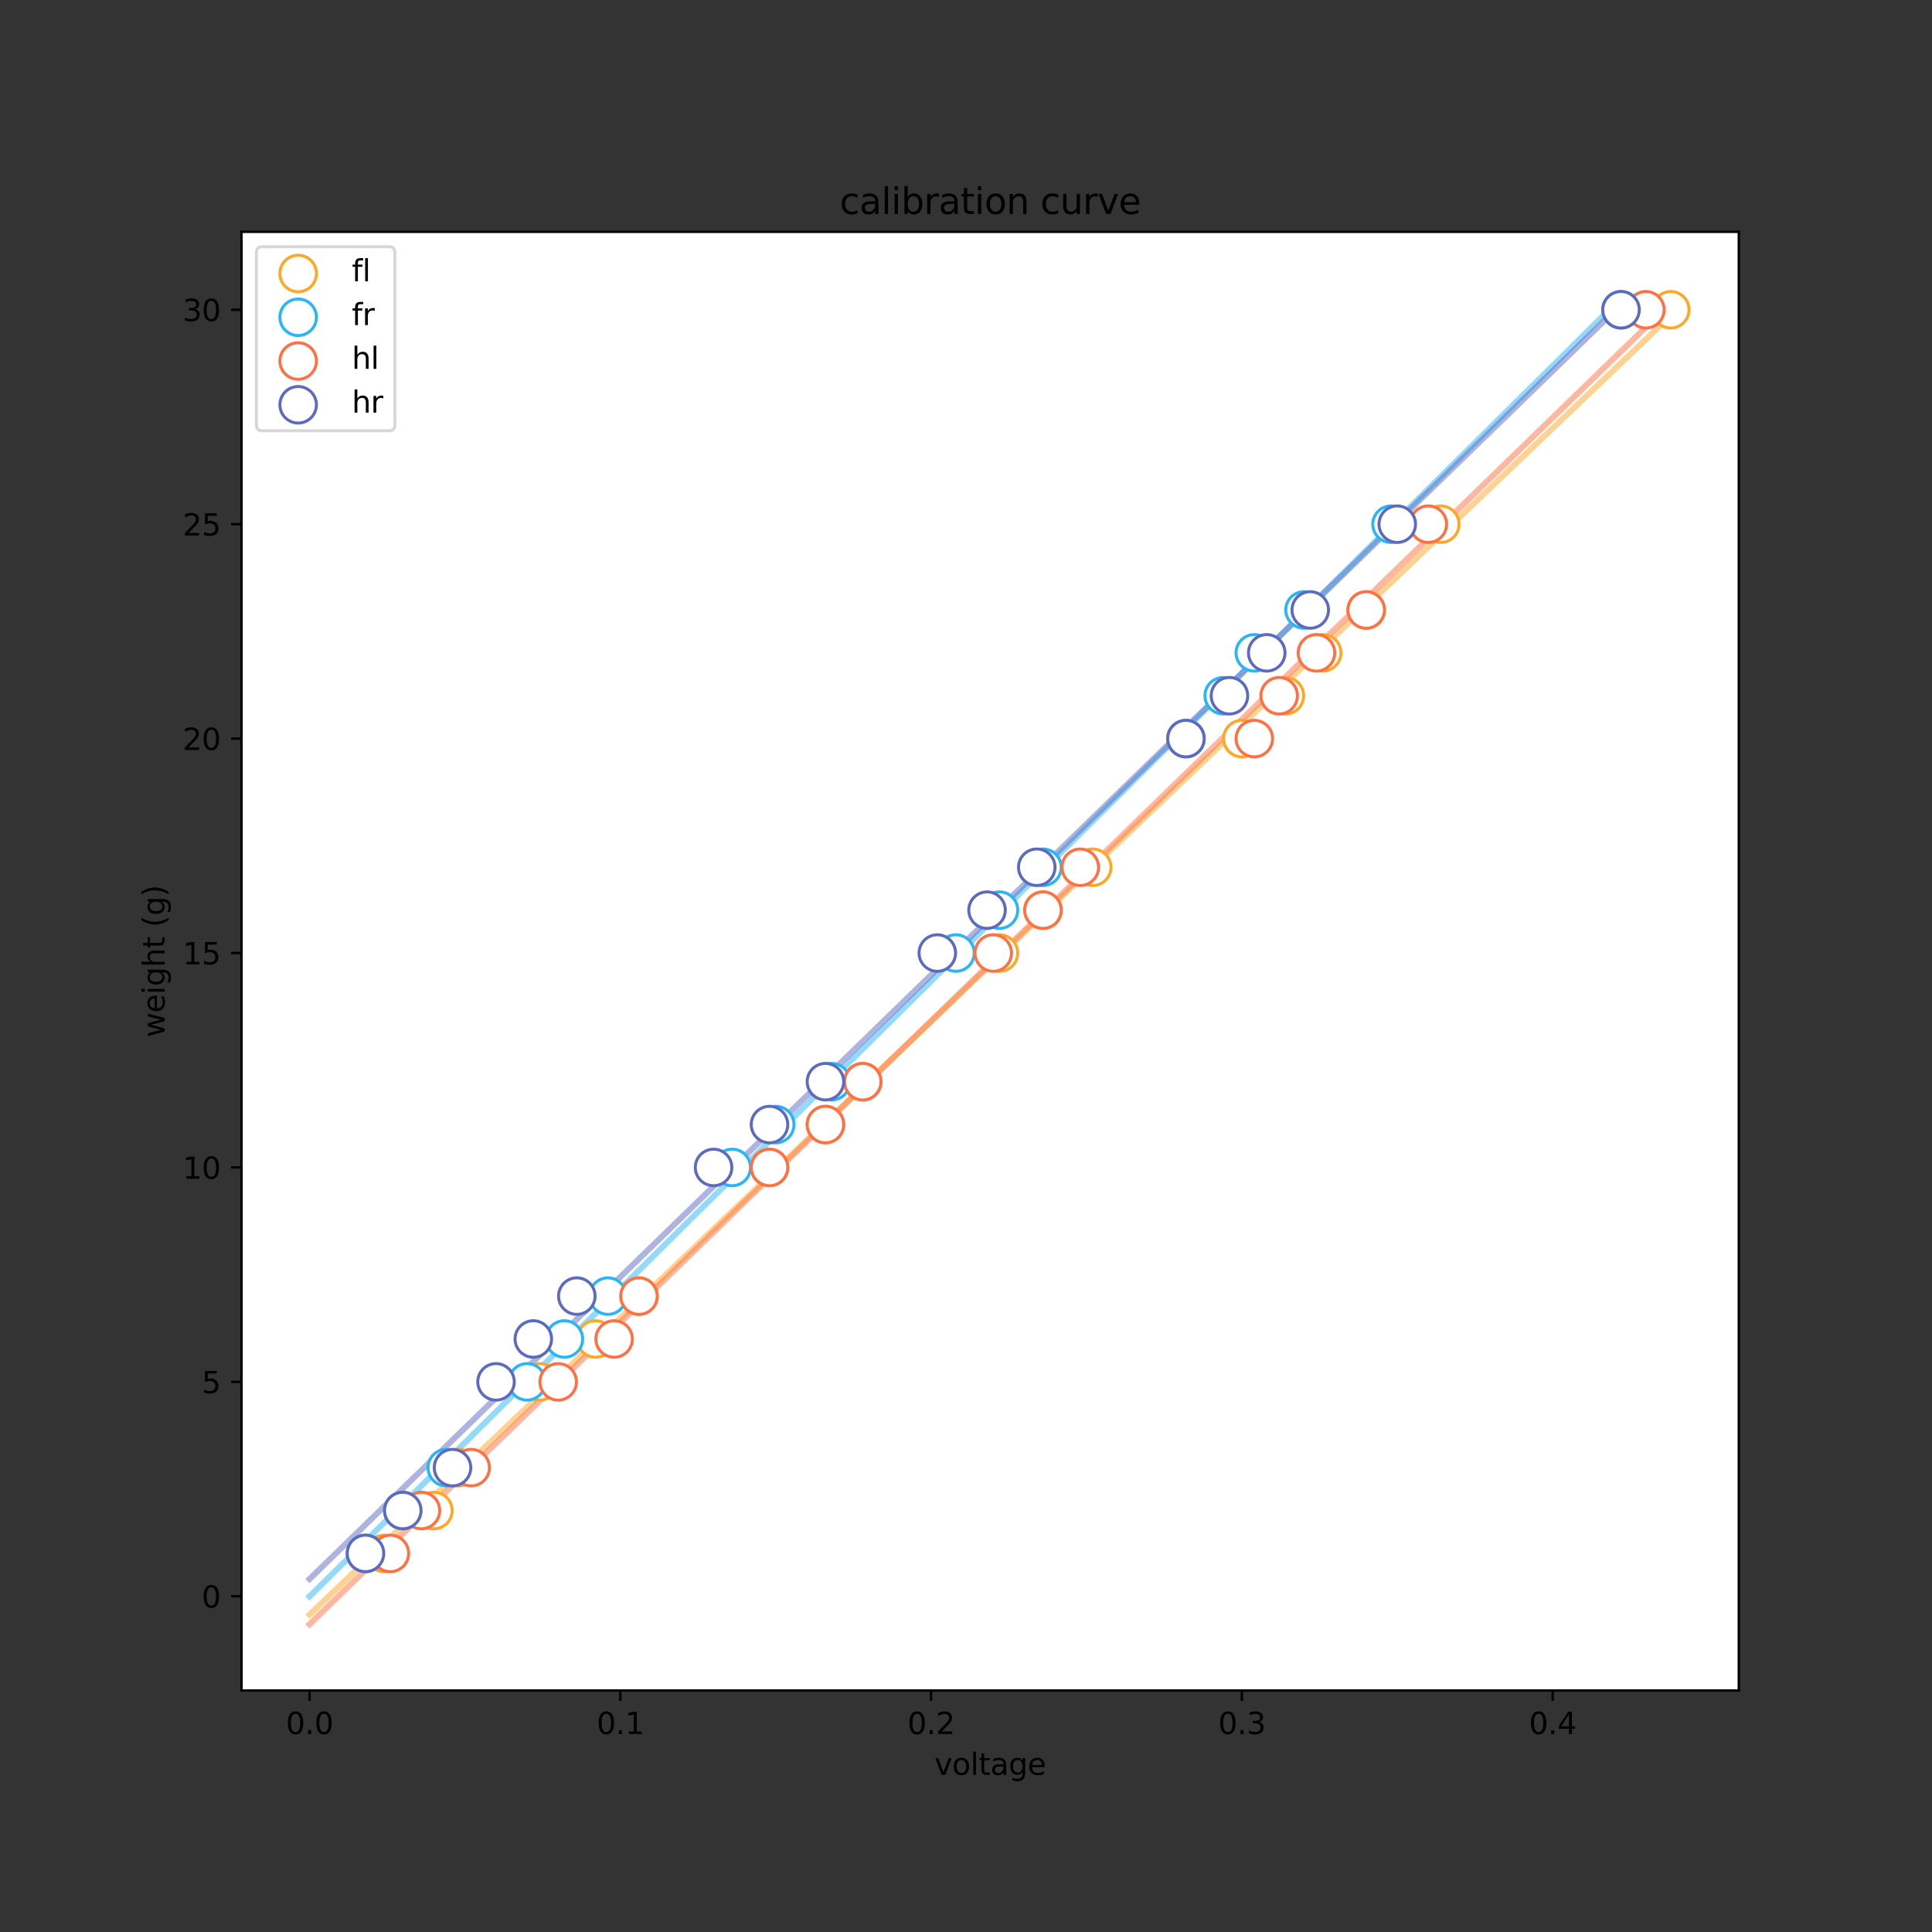 <?xml version="1.0" encoding="utf-8" standalone="no"?>
<!DOCTYPE svg PUBLIC "-//W3C//DTD SVG 1.1//EN"
  "http://www.w3.org/Graphics/SVG/1.1/DTD/svg11.dtd">
<svg height="648pt" version="1.1" viewBox="0 0 648 648" width="648pt" xmlns="http://www.w3.org/2000/svg" xmlns:xlink="http://www.w3.org/1999/xlink">
 <rect x="0" y="0" width="648" height="648" fill="#333333" stroke="none"/>
 <defs>
  <style type="text/css">*{stroke-linecap:butt;stroke-linejoin:round;}</style>
 </defs>
 <g id="figure_1">
  <g id="patch_1">
   <path d="M 0 648 
L 648 648 
L 648 0 
L 0 0 
z
" style="fill:none;"/>
  </g>
  <g id="axes_1">
   <g id="patch_2">
    <path d="M 81 567 
L 583.2 567 
L 583.2 77.76 
L 81 77.76 
z
" style="fill:#ffffff;"/>
   </g>
   <g id="matplotlib.axis_1">
    <g id="xtick_1">
     <g id="line2d_1">
      <defs>
       <path d="M 0 0 
L 0 3.5 
" id="mdf0121638a" style="stroke:#000000;stroke-width:0.8;"/>
      </defs>
      <g>
       <use style="stroke:#000000;stroke-width:0.8;" x="103.827" xlink:href="#mdf0121638a" y="567"/>
      </g>
     </g>
     <g id="text_1">
      <!-- 0.0 -->
      <g transform="translate(95.876 581.598)scale(0.1 -0.1)">
       <defs>
        <path d="M 2034 4250 
Q 1547 4250 1301 3770 
Q 1056 3291 1056 2328 
Q 1056 1369 1301 889 
Q 1547 409 2034 409 
Q 2525 409 2770 889 
Q 3016 1369 3016 2328 
Q 3016 3291 2770 3770 
Q 2525 4250 2034 4250 
z
M 2034 4750 
Q 2819 4750 3233 4129 
Q 3647 3509 3647 2328 
Q 3647 1150 3233 529 
Q 2819 -91 2034 -91 
Q 1250 -91 836 529 
Q 422 1150 422 2328 
Q 422 3509 836 4129 
Q 1250 4750 2034 4750 
z
" id="DejaVuSans-30" transform="scale(0.016)"/>
        <path d="M 684 794 
L 1344 794 
L 1344 0 
L 684 0 
L 684 794 
z
" id="DejaVuSans-2e" transform="scale(0.016)"/>
       </defs>
       <use xlink:href="#DejaVuSans-30"/>
       <use x="63.623" xlink:href="#DejaVuSans-2e"/>
       <use x="95.41" xlink:href="#DejaVuSans-30"/>
      </g>
     </g>
    </g>
    <g id="xtick_2">
     <g id="line2d_2">
      <g>
       <use style="stroke:#000000;stroke-width:0.8;" x="208.061" xlink:href="#mdf0121638a" y="567"/>
      </g>
     </g>
     <g id="text_2">
      <!-- 0.1 -->
      <g transform="translate(200.11 581.598)scale(0.1 -0.1)">
       <defs>
        <path d="M 794 531 
L 1825 531 
L 1825 4091 
L 703 3866 
L 703 4441 
L 1819 4666 
L 2450 4666 
L 2450 531 
L 3481 531 
L 3481 0 
L 794 0 
L 794 531 
z
" id="DejaVuSans-31" transform="scale(0.016)"/>
       </defs>
       <use xlink:href="#DejaVuSans-30"/>
       <use x="63.623" xlink:href="#DejaVuSans-2e"/>
       <use x="95.41" xlink:href="#DejaVuSans-31"/>
      </g>
     </g>
    </g>
    <g id="xtick_3">
     <g id="line2d_3">
      <g>
       <use style="stroke:#000000;stroke-width:0.8;" x="312.296" xlink:href="#mdf0121638a" y="567"/>
      </g>
     </g>
     <g id="text_3">
      <!-- 0.2 -->
      <g transform="translate(304.344 581.598)scale(0.1 -0.1)">
       <defs>
        <path d="M 1228 531 
L 3431 531 
L 3431 0 
L 469 0 
L 469 531 
Q 828 903 1448 1529 
Q 2069 2156 2228 2338 
Q 2531 2678 2651 2914 
Q 2772 3150 2772 3378 
Q 2772 3750 2511 3984 
Q 2250 4219 1831 4219 
Q 1534 4219 1204 4116 
Q 875 4013 500 3803 
L 500 4441 
Q 881 4594 1212 4672 
Q 1544 4750 1819 4750 
Q 2544 4750 2975 4387 
Q 3406 4025 3406 3419 
Q 3406 3131 3298 2873 
Q 3191 2616 2906 2266 
Q 2828 2175 2409 1742 
Q 1991 1309 1228 531 
z
" id="DejaVuSans-32" transform="scale(0.016)"/>
       </defs>
       <use xlink:href="#DejaVuSans-30"/>
       <use x="63.623" xlink:href="#DejaVuSans-2e"/>
       <use x="95.41" xlink:href="#DejaVuSans-32"/>
      </g>
     </g>
    </g>
    <g id="xtick_4">
     <g id="line2d_4">
      <g>
       <use style="stroke:#000000;stroke-width:0.8;" x="416.53" xlink:href="#mdf0121638a" y="567"/>
      </g>
     </g>
     <g id="text_4">
      <!-- 0.3 -->
      <g transform="translate(408.578 581.598)scale(0.1 -0.1)">
       <defs>
        <path d="M 2597 2516 
Q 3050 2419 3304 2112 
Q 3559 1806 3559 1356 
Q 3559 666 3084 287 
Q 2609 -91 1734 -91 
Q 1441 -91 1130 -33 
Q 819 25 488 141 
L 488 750 
Q 750 597 1062 519 
Q 1375 441 1716 441 
Q 2309 441 2620 675 
Q 2931 909 2931 1356 
Q 2931 1769 2642 2001 
Q 2353 2234 1838 2234 
L 1294 2234 
L 1294 2753 
L 1863 2753 
Q 2328 2753 2575 2939 
Q 2822 3125 2822 3475 
Q 2822 3834 2567 4026 
Q 2313 4219 1838 4219 
Q 1578 4219 1281 4162 
Q 984 4106 628 3988 
L 628 4550 
Q 988 4650 1302 4700 
Q 1616 4750 1894 4750 
Q 2613 4750 3031 4423 
Q 3450 4097 3450 3541 
Q 3450 3153 3228 2886 
Q 3006 2619 2597 2516 
z
" id="DejaVuSans-33" transform="scale(0.016)"/>
       </defs>
       <use xlink:href="#DejaVuSans-30"/>
       <use x="63.623" xlink:href="#DejaVuSans-2e"/>
       <use x="95.41" xlink:href="#DejaVuSans-33"/>
      </g>
     </g>
    </g>
    <g id="xtick_5">
     <g id="line2d_5">
      <g>
       <use style="stroke:#000000;stroke-width:0.8;" x="520.764" xlink:href="#mdf0121638a" y="567"/>
      </g>
     </g>
     <g id="text_5">
      <!-- 0.4 -->
      <g transform="translate(512.812 581.598)scale(0.1 -0.1)">
       <defs>
        <path d="M 2419 4116 
L 825 1625 
L 2419 1625 
L 2419 4116 
z
M 2253 4666 
L 3047 4666 
L 3047 1625 
L 3713 1625 
L 3713 1100 
L 3047 1100 
L 3047 0 
L 2419 0 
L 2419 1100 
L 313 1100 
L 313 1709 
L 2253 4666 
z
" id="DejaVuSans-34" transform="scale(0.016)"/>
       </defs>
       <use xlink:href="#DejaVuSans-30"/>
       <use x="63.623" xlink:href="#DejaVuSans-2e"/>
       <use x="95.41" xlink:href="#DejaVuSans-34"/>
      </g>
     </g>
    </g>
    <g id="text_6">
     <!-- voltage -->
     <g transform="translate(313.417 595.277)scale(0.1 -0.1)">
      <defs>
       <path d="M 191 3500 
L 800 3500 
L 1894 563 
L 2988 3500 
L 3597 3500 
L 2284 0 
L 1503 0 
L 191 3500 
z
" id="DejaVuSans-76" transform="scale(0.016)"/>
       <path d="M 1959 3097 
Q 1497 3097 1228 2736 
Q 959 2375 959 1747 
Q 959 1119 1226 758 
Q 1494 397 1959 397 
Q 2419 397 2687 759 
Q 2956 1122 2956 1747 
Q 2956 2369 2687 2733 
Q 2419 3097 1959 3097 
z
M 1959 3584 
Q 2709 3584 3137 3096 
Q 3566 2609 3566 1747 
Q 3566 888 3137 398 
Q 2709 -91 1959 -91 
Q 1206 -91 779 398 
Q 353 888 353 1747 
Q 353 2609 779 3096 
Q 1206 3584 1959 3584 
z
" id="DejaVuSans-6f" transform="scale(0.016)"/>
       <path d="M 603 4863 
L 1178 4863 
L 1178 0 
L 603 0 
L 603 4863 
z
" id="DejaVuSans-6c" transform="scale(0.016)"/>
       <path d="M 1172 4494 
L 1172 3500 
L 2356 3500 
L 2356 3053 
L 1172 3053 
L 1172 1153 
Q 1172 725 1289 603 
Q 1406 481 1766 481 
L 2356 481 
L 2356 0 
L 1766 0 
Q 1100 0 847 248 
Q 594 497 594 1153 
L 594 3053 
L 172 3053 
L 172 3500 
L 594 3500 
L 594 4494 
L 1172 4494 
z
" id="DejaVuSans-74" transform="scale(0.016)"/>
       <path d="M 2194 1759 
Q 1497 1759 1228 1600 
Q 959 1441 959 1056 
Q 959 750 1161 570 
Q 1363 391 1709 391 
Q 2188 391 2477 730 
Q 2766 1069 2766 1631 
L 2766 1759 
L 2194 1759 
z
M 3341 1997 
L 3341 0 
L 2766 0 
L 2766 531 
Q 2569 213 2275 61 
Q 1981 -91 1556 -91 
Q 1019 -91 701 211 
Q 384 513 384 1019 
Q 384 1609 779 1909 
Q 1175 2209 1959 2209 
L 2766 2209 
L 2766 2266 
Q 2766 2663 2505 2880 
Q 2244 3097 1772 3097 
Q 1472 3097 1187 3025 
Q 903 2953 641 2809 
L 641 3341 
Q 956 3463 1253 3523 
Q 1550 3584 1831 3584 
Q 2591 3584 2966 3190 
Q 3341 2797 3341 1997 
z
" id="DejaVuSans-61" transform="scale(0.016)"/>
       <path d="M 2906 1791 
Q 2906 2416 2648 2759 
Q 2391 3103 1925 3103 
Q 1463 3103 1205 2759 
Q 947 2416 947 1791 
Q 947 1169 1205 825 
Q 1463 481 1925 481 
Q 2391 481 2648 825 
Q 2906 1169 2906 1791 
z
M 3481 434 
Q 3481 -459 3084 -895 
Q 2688 -1331 1869 -1331 
Q 1566 -1331 1297 -1286 
Q 1028 -1241 775 -1147 
L 775 -588 
Q 1028 -725 1275 -790 
Q 1522 -856 1778 -856 
Q 2344 -856 2625 -561 
Q 2906 -266 2906 331 
L 2906 616 
Q 2728 306 2450 153 
Q 2172 0 1784 0 
Q 1141 0 747 490 
Q 353 981 353 1791 
Q 353 2603 747 3093 
Q 1141 3584 1784 3584 
Q 2172 3584 2450 3431 
Q 2728 3278 2906 2969 
L 2906 3500 
L 3481 3500 
L 3481 434 
z
" id="DejaVuSans-67" transform="scale(0.016)"/>
       <path d="M 3597 1894 
L 3597 1613 
L 953 1613 
Q 991 1019 1311 708 
Q 1631 397 2203 397 
Q 2534 397 2845 478 
Q 3156 559 3463 722 
L 3463 178 
Q 3153 47 2828 -22 
Q 2503 -91 2169 -91 
Q 1331 -91 842 396 
Q 353 884 353 1716 
Q 353 2575 817 3079 
Q 1281 3584 2069 3584 
Q 2775 3584 3186 3129 
Q 3597 2675 3597 1894 
z
M 3022 2063 
Q 3016 2534 2758 2815 
Q 2500 3097 2075 3097 
Q 1594 3097 1305 2825 
Q 1016 2553 972 2059 
L 3022 2063 
z
" id="DejaVuSans-65" transform="scale(0.016)"/>
      </defs>
      <use xlink:href="#DejaVuSans-76"/>
      <use x="59.18" xlink:href="#DejaVuSans-6f"/>
      <use x="120.361" xlink:href="#DejaVuSans-6c"/>
      <use x="148.145" xlink:href="#DejaVuSans-74"/>
      <use x="187.354" xlink:href="#DejaVuSans-61"/>
      <use x="248.633" xlink:href="#DejaVuSans-67"/>
      <use x="312.109" xlink:href="#DejaVuSans-65"/>
     </g>
    </g>
   </g>
   <g id="matplotlib.axis_2">
    <g id="ytick_1">
     <g id="line2d_6">
      <defs>
       <path d="M 0 0 
L -3.5 0 
" id="m90dfd400d1" style="stroke:#000000;stroke-width:0.8;"/>
      </defs>
      <g>
       <use style="stroke:#000000;stroke-width:0.8;" x="81" xlink:href="#m90dfd400d1" y="535.404"/>
      </g>
     </g>
     <g id="text_7">
      <!-- 0 -->
      <g transform="translate(67.638 539.203)scale(0.1 -0.1)">
       <use xlink:href="#DejaVuSans-30"/>
      </g>
     </g>
    </g>
    <g id="ytick_2">
     <g id="line2d_7">
      <g>
       <use style="stroke:#000000;stroke-width:0.8;" x="81" xlink:href="#m90dfd400d1" y="463.486"/>
      </g>
     </g>
     <g id="text_8">
      <!-- 5 -->
      <g transform="translate(67.638 467.285)scale(0.1 -0.1)">
       <defs>
        <path d="M 691 4666 
L 3169 4666 
L 3169 4134 
L 1269 4134 
L 1269 2991 
Q 1406 3038 1543 3061 
Q 1681 3084 1819 3084 
Q 2600 3084 3056 2656 
Q 3513 2228 3513 1497 
Q 3513 744 3044 326 
Q 2575 -91 1722 -91 
Q 1428 -91 1123 -41 
Q 819 9 494 109 
L 494 744 
Q 775 591 1075 516 
Q 1375 441 1709 441 
Q 2250 441 2565 725 
Q 2881 1009 2881 1497 
Q 2881 1984 2565 2268 
Q 2250 2553 1709 2553 
Q 1456 2553 1204 2497 
Q 953 2441 691 2322 
L 691 4666 
z
" id="DejaVuSans-35" transform="scale(0.016)"/>
       </defs>
       <use xlink:href="#DejaVuSans-35"/>
      </g>
     </g>
    </g>
    <g id="ytick_3">
     <g id="line2d_8">
      <g>
       <use style="stroke:#000000;stroke-width:0.8;" x="81" xlink:href="#m90dfd400d1" y="391.568"/>
      </g>
     </g>
     <g id="text_9">
      <!-- 10 -->
      <g transform="translate(61.275 395.367)scale(0.1 -0.1)">
       <use xlink:href="#DejaVuSans-31"/>
       <use x="63.623" xlink:href="#DejaVuSans-30"/>
      </g>
     </g>
    </g>
    <g id="ytick_4">
     <g id="line2d_9">
      <g>
       <use style="stroke:#000000;stroke-width:0.8;" x="81" xlink:href="#m90dfd400d1" y="319.65"/>
      </g>
     </g>
     <g id="text_10">
      <!-- 15 -->
      <g transform="translate(61.275 323.449)scale(0.1 -0.1)">
       <use xlink:href="#DejaVuSans-31"/>
       <use x="63.623" xlink:href="#DejaVuSans-35"/>
      </g>
     </g>
    </g>
    <g id="ytick_5">
     <g id="line2d_10">
      <g>
       <use style="stroke:#000000;stroke-width:0.8;" x="81" xlink:href="#m90dfd400d1" y="247.732"/>
      </g>
     </g>
     <g id="text_11">
      <!-- 20 -->
      <g transform="translate(61.275 251.531)scale(0.1 -0.1)">
       <use xlink:href="#DejaVuSans-32"/>
       <use x="63.623" xlink:href="#DejaVuSans-30"/>
      </g>
     </g>
    </g>
    <g id="ytick_6">
     <g id="line2d_11">
      <g>
       <use style="stroke:#000000;stroke-width:0.8;" x="81" xlink:href="#m90dfd400d1" y="175.814"/>
      </g>
     </g>
     <g id="text_12">
      <!-- 25 -->
      <g transform="translate(61.275 179.613)scale(0.1 -0.1)">
       <use xlink:href="#DejaVuSans-32"/>
       <use x="63.623" xlink:href="#DejaVuSans-35"/>
      </g>
     </g>
    </g>
    <g id="ytick_7">
     <g id="line2d_12">
      <g>
       <use style="stroke:#000000;stroke-width:0.8;" x="81" xlink:href="#m90dfd400d1" y="103.896"/>
      </g>
     </g>
     <g id="text_13">
      <!-- 30 -->
      <g transform="translate(61.275 107.695)scale(0.1 -0.1)">
       <use xlink:href="#DejaVuSans-33"/>
       <use x="63.623" xlink:href="#DejaVuSans-30"/>
      </g>
     </g>
    </g>
    <g id="text_14">
     <!-- weight (g) -->
     <g transform="translate(55.195 347.903)rotate(-90)scale(0.1 -0.1)">
      <defs>
       <path d="M 269 3500 
L 844 3500 
L 1563 769 
L 2278 3500 
L 2956 3500 
L 3675 769 
L 4391 3500 
L 4966 3500 
L 4050 0 
L 3372 0 
L 2619 2869 
L 1863 0 
L 1184 0 
L 269 3500 
z
" id="DejaVuSans-77" transform="scale(0.016)"/>
       <path d="M 603 3500 
L 1178 3500 
L 1178 0 
L 603 0 
L 603 3500 
z
M 603 4863 
L 1178 4863 
L 1178 4134 
L 603 4134 
L 603 4863 
z
" id="DejaVuSans-69" transform="scale(0.016)"/>
       <path d="M 3513 2113 
L 3513 0 
L 2938 0 
L 2938 2094 
Q 2938 2591 2744 2837 
Q 2550 3084 2163 3084 
Q 1697 3084 1428 2787 
Q 1159 2491 1159 1978 
L 1159 0 
L 581 0 
L 581 4863 
L 1159 4863 
L 1159 2956 
Q 1366 3272 1645 3428 
Q 1925 3584 2291 3584 
Q 2894 3584 3203 3211 
Q 3513 2838 3513 2113 
z
" id="DejaVuSans-68" transform="scale(0.016)"/>
       <path id="DejaVuSans-20" transform="scale(0.016)"/>
       <path d="M 1984 4856 
Q 1566 4138 1362 3434 
Q 1159 2731 1159 2009 
Q 1159 1288 1364 580 
Q 1569 -128 1984 -844 
L 1484 -844 
Q 1016 -109 783 600 
Q 550 1309 550 2009 
Q 550 2706 781 3412 
Q 1013 4119 1484 4856 
L 1984 4856 
z
" id="DejaVuSans-28" transform="scale(0.016)"/>
       <path d="M 513 4856 
L 1013 4856 
Q 1481 4119 1714 3412 
Q 1947 2706 1947 2009 
Q 1947 1309 1714 600 
Q 1481 -109 1013 -844 
L 513 -844 
Q 928 -128 1133 580 
Q 1338 1288 1338 2009 
Q 1338 2731 1133 3434 
Q 928 4138 513 4856 
z
" id="DejaVuSans-29" transform="scale(0.016)"/>
      </defs>
      <use xlink:href="#DejaVuSans-77"/>
      <use x="81.787" xlink:href="#DejaVuSans-65"/>
      <use x="143.311" xlink:href="#DejaVuSans-69"/>
      <use x="171.094" xlink:href="#DejaVuSans-67"/>
      <use x="234.57" xlink:href="#DejaVuSans-68"/>
      <use x="297.949" xlink:href="#DejaVuSans-74"/>
      <use x="337.158" xlink:href="#DejaVuSans-20"/>
      <use x="368.945" xlink:href="#DejaVuSans-28"/>
      <use x="407.959" xlink:href="#DejaVuSans-67"/>
      <use x="471.436" xlink:href="#DejaVuSans-29"/>
     </g>
    </g>
   </g>
   <g id="line2d_13">
    <path clip-path="url(#p20e7b9d432)" d="M 103.827 541.539 
L 108.439 537.138 
L 113.05 532.737 
L 117.662 528.336 
L 122.274 523.935 
L 126.885 519.534 
L 131.497 515.133 
L 136.108 510.732 
L 140.72 506.33 
L 145.331 501.929 
L 149.943 497.528 
L 154.555 493.127 
L 159.166 488.726 
L 163.778 484.325 
L 168.389 479.924 
L 173.001 475.523 
L 177.612 471.122 
L 182.224 466.721 
L 186.836 462.32 
L 191.447 457.919 
L 196.059 453.518 
L 200.67 449.116 
L 205.282 444.715 
L 209.893 440.314 
L 214.505 435.913 
L 219.117 431.512 
L 223.728 427.111 
L 228.34 422.71 
L 232.951 418.309 
L 237.563 413.908 
L 242.174 409.507 
L 246.786 405.106 
L 251.398 400.705 
L 256.009 396.303 
L 260.621 391.902 
L 265.232 387.501 
L 269.844 383.1 
L 274.455 378.699 
L 279.067 374.298 
L 283.679 369.897 
L 288.29 365.496 
L 292.902 361.095 
L 297.513 356.694 
L 302.125 352.293 
L 306.736 347.892 
L 311.348 343.491 
L 315.96 339.089 
L 320.571 334.688 
L 325.183 330.287 
L 329.794 325.886 
L 334.406 321.485 
L 339.017 317.084 
L 343.629 312.683 
L 348.24 308.282 
L 352.852 303.881 
L 357.464 299.48 
L 362.075 295.079 
L 366.687 290.678 
L 371.298 286.277 
L 375.91 281.875 
L 380.521 277.474 
L 385.133 273.073 
L 389.745 268.672 
L 394.356 264.271 
L 398.968 259.87 
L 403.579 255.469 
L 408.191 251.068 
L 412.802 246.667 
L 417.414 242.266 
L 422.026 237.865 
L 426.637 233.464 
L 431.249 229.063 
L 435.86 224.661 
L 440.472 220.26 
L 445.083 215.859 
L 449.695 211.458 
L 454.307 207.057 
L 458.918 202.656 
L 463.53 198.255 
L 468.141 193.854 
L 472.753 189.453 
L 477.364 185.052 
L 481.976 180.651 
L 486.588 176.25 
L 491.199 171.849 
L 495.811 167.447 
L 500.422 163.046 
L 505.034 158.645 
L 509.645 154.244 
L 514.257 149.843 
L 518.869 145.442 
L 523.48 141.041 
L 528.092 136.64 
L 532.703 132.239 
L 537.315 127.838 
L 541.926 123.437 
L 546.538 119.036 
L 551.15 114.635 
L 555.761 110.233 
L 560.373 105.832 
" style="fill:none;stroke:#ffa726;stroke-linecap:square;stroke-opacity:0.5;stroke-width:2;"/>
   </g>
   <g id="line2d_14">
    <path clip-path="url(#p20e7b9d432)" d="M 103.827 535.465 
L 108.27 531.066 
L 112.713 526.667 
L 117.157 522.269 
L 121.6 517.87 
L 126.043 513.471 
L 130.486 509.073 
L 134.929 504.674 
L 139.372 500.275 
L 143.815 495.877 
L 148.258 491.478 
L 152.701 487.079 
L 157.145 482.681 
L 161.588 478.282 
L 166.031 473.883 
L 170.474 469.485 
L 174.917 465.086 
L 179.36 460.688 
L 183.803 456.289 
L 188.246 451.89 
L 192.689 447.492 
L 197.133 443.093 
L 201.576 438.694 
L 206.019 434.296 
L 210.462 429.897 
L 214.905 425.498 
L 219.348 421.1 
L 223.791 416.701 
L 228.234 412.302 
L 232.677 407.904 
L 237.121 403.505 
L 241.564 399.106 
L 246.007 394.708 
L 250.45 390.309 
L 254.893 385.91 
L 259.336 381.512 
L 263.779 377.113 
L 268.222 372.715 
L 272.665 368.316 
L 277.109 363.917 
L 281.552 359.519 
L 285.995 355.12 
L 290.438 350.721 
L 294.881 346.323 
L 299.324 341.924 
L 303.767 337.525 
L 308.21 333.127 
L 312.653 328.728 
L 317.097 324.329 
L 321.54 319.931 
L 325.983 315.532 
L 330.426 311.133 
L 334.869 306.735 
L 339.312 302.336 
L 343.755 297.937 
L 348.198 293.539 
L 352.641 289.14 
L 357.085 284.742 
L 361.528 280.343 
L 365.971 275.944 
L 370.414 271.546 
L 374.857 267.147 
L 379.3 262.748 
L 383.743 258.35 
L 388.186 253.951 
L 392.629 249.552 
L 397.073 245.154 
L 401.516 240.755 
L 405.959 236.356 
L 410.402 231.958 
L 414.845 227.559 
L 419.288 223.16 
L 423.731 218.762 
L 428.174 214.363 
L 432.617 209.964 
L 437.061 205.566 
L 441.504 201.167 
L 445.947 196.768 
L 450.39 192.37 
L 454.833 187.971 
L 459.276 183.573 
L 463.719 179.174 
L 468.162 174.775 
L 472.605 170.377 
L 477.049 165.978 
L 481.492 161.579 
L 485.935 157.181 
L 490.378 152.782 
L 494.821 148.383 
L 499.264 143.985 
L 503.707 139.586 
L 508.15 135.187 
L 512.593 130.789 
L 517.037 126.39 
L 521.48 121.991 
L 525.923 117.593 
L 530.366 113.194 
L 534.809 108.795 
L 539.252 104.397 
L 543.695 99.998 
" style="fill:none;stroke:#29b6f6;stroke-linecap:square;stroke-opacity:0.5;stroke-width:2;"/>
   </g>
   <g id="line2d_15">
    <path clip-path="url(#p20e7b9d432)" d="M 103.827 544.762 
L 108.355 540.368 
L 112.882 535.973 
L 117.409 531.579 
L 121.937 527.185 
L 126.464 522.791 
L 130.991 518.397 
L 135.519 514.003 
L 140.046 509.608 
L 144.573 505.214 
L 149.101 500.82 
L 153.628 496.426 
L 158.155 492.032 
L 162.683 487.638 
L 167.21 483.243 
L 171.737 478.849 
L 176.265 474.455 
L 180.792 470.061 
L 185.319 465.667 
L 189.847 461.272 
L 194.374 456.878 
L 198.901 452.484 
L 203.429 448.09 
L 207.956 443.696 
L 212.483 439.302 
L 217.011 434.907 
L 221.538 430.513 
L 226.065 426.119 
L 230.593 421.725 
L 235.12 417.331 
L 239.647 412.937 
L 244.175 408.542 
L 248.702 404.148 
L 253.23 399.754 
L 257.757 395.36 
L 262.284 390.966 
L 266.812 386.571 
L 271.339 382.177 
L 275.866 377.783 
L 280.394 373.389 
L 284.921 368.995 
L 289.448 364.601 
L 293.976 360.206 
L 298.503 355.812 
L 303.03 351.418 
L 307.558 347.024 
L 312.085 342.63 
L 316.612 338.236 
L 321.14 333.841 
L 325.667 329.447 
L 330.194 325.053 
L 334.722 320.659 
L 339.249 316.265 
L 343.776 311.87 
L 348.304 307.476 
L 352.831 303.082 
L 357.358 298.688 
L 361.886 294.294 
L 366.413 289.9 
L 370.94 285.505 
L 375.468 281.111 
L 379.995 276.717 
L 384.522 272.323 
L 389.05 267.929 
L 393.577 263.535 
L 398.104 259.14 
L 402.632 254.746 
L 407.159 250.352 
L 411.686 245.958 
L 416.214 241.564 
L 420.741 237.169 
L 425.268 232.775 
L 429.796 228.381 
L 434.323 223.987 
L 438.85 219.593 
L 443.378 215.199 
L 447.905 210.804 
L 452.433 206.41 
L 456.96 202.016 
L 461.487 197.622 
L 466.015 193.228 
L 470.542 188.834 
L 475.069 184.439 
L 479.597 180.045 
L 484.124 175.651 
L 488.651 171.257 
L 493.179 166.863 
L 497.706 162.468 
L 502.233 158.074 
L 506.761 153.68 
L 511.288 149.286 
L 515.815 144.892 
L 520.343 140.498 
L 524.87 136.103 
L 529.397 131.709 
L 533.925 127.315 
L 538.452 122.921 
L 542.979 118.527 
L 547.507 114.133 
L 552.034 109.738 
" style="fill:none;stroke:#ff7043;stroke-linecap:square;stroke-opacity:0.5;stroke-width:2;"/>
   </g>
   <g id="line2d_16">
    <path clip-path="url(#p20e7b9d432)" d="M 103.827 529.602 
L 108.27 525.284 
L 112.713 520.966 
L 117.157 516.648 
L 121.6 512.33 
L 126.043 508.012 
L 130.486 503.694 
L 134.929 499.377 
L 139.372 495.059 
L 143.815 490.741 
L 148.258 486.423 
L 152.701 482.105 
L 157.145 477.787 
L 161.588 473.47 
L 166.031 469.152 
L 170.474 464.834 
L 174.917 460.516 
L 179.36 456.198 
L 183.803 451.88 
L 188.246 447.562 
L 192.689 443.245 
L 197.133 438.927 
L 201.576 434.609 
L 206.019 430.291 
L 210.462 425.973 
L 214.905 421.655 
L 219.348 417.337 
L 223.791 413.02 
L 228.234 408.702 
L 232.677 404.384 
L 237.121 400.066 
L 241.564 395.748 
L 246.007 391.43 
L 250.45 387.112 
L 254.893 382.795 
L 259.336 378.477 
L 263.779 374.159 
L 268.222 369.841 
L 272.665 365.523 
L 277.109 361.205 
L 281.552 356.887 
L 285.995 352.57 
L 290.438 348.252 
L 294.881 343.934 
L 299.324 339.616 
L 303.767 335.298 
L 308.21 330.98 
L 312.653 326.663 
L 317.097 322.345 
L 321.54 318.027 
L 325.983 313.709 
L 330.426 309.391 
L 334.869 305.073 
L 339.312 300.755 
L 343.755 296.438 
L 348.198 292.12 
L 352.641 287.802 
L 357.085 283.484 
L 361.528 279.166 
L 365.971 274.848 
L 370.414 270.53 
L 374.857 266.213 
L 379.3 261.895 
L 383.743 257.577 
L 388.186 253.259 
L 392.629 248.941 
L 397.073 244.623 
L 401.516 240.305 
L 405.959 235.988 
L 410.402 231.67 
L 414.845 227.352 
L 419.288 223.034 
L 423.731 218.716 
L 428.174 214.398 
L 432.617 210.081 
L 437.061 205.763 
L 441.504 201.445 
L 445.947 197.127 
L 450.39 192.809 
L 454.833 188.491 
L 459.276 184.173 
L 463.719 179.856 
L 468.162 175.538 
L 472.605 171.22 
L 477.049 166.902 
L 481.492 162.584 
L 485.935 158.266 
L 490.378 153.948 
L 494.821 149.631 
L 499.264 145.313 
L 503.707 140.995 
L 508.15 136.677 
L 512.593 132.359 
L 517.037 128.041 
L 521.48 123.723 
L 525.923 119.406 
L 530.366 115.088 
L 534.809 110.77 
L 539.252 106.452 
L 543.695 102.134 
" style="fill:none;stroke:#5c6bc0;stroke-linecap:square;stroke-opacity:0.5;stroke-width:2;"/>
   </g>
   <g id="patch_3">
    <path d="M 81 567 
L 81 77.76 
" style="fill:none;stroke:#000000;stroke-linecap:square;stroke-linejoin:miter;stroke-width:0.8;"/>
   </g>
   <g id="patch_4">
    <path d="M 583.2 567 
L 583.2 77.76 
" style="fill:none;stroke:#000000;stroke-linecap:square;stroke-linejoin:miter;stroke-width:0.8;"/>
   </g>
   <g id="patch_5">
    <path d="M 81 567 
L 583.2 567 
" style="fill:none;stroke:#000000;stroke-linecap:square;stroke-linejoin:miter;stroke-width:0.8;"/>
   </g>
   <g id="patch_6">
    <path d="M 81 77.76 
L 583.2 77.76 
" style="fill:none;stroke:#000000;stroke-linecap:square;stroke-linejoin:miter;stroke-width:0.8;"/>
   </g>
   <g id="text_15">
    <!-- calibration curve -->
    <g transform="translate(281.627 71.76)scale(0.12 -0.12)">
     <defs>
      <path d="M 3122 3366 
L 3122 2828 
Q 2878 2963 2633 3030 
Q 2388 3097 2138 3097 
Q 1578 3097 1268 2742 
Q 959 2388 959 1747 
Q 959 1106 1268 751 
Q 1578 397 2138 397 
Q 2388 397 2633 464 
Q 2878 531 3122 666 
L 3122 134 
Q 2881 22 2623 -34 
Q 2366 -91 2075 -91 
Q 1284 -91 818 406 
Q 353 903 353 1747 
Q 353 2603 823 3093 
Q 1294 3584 2113 3584 
Q 2378 3584 2631 3529 
Q 2884 3475 3122 3366 
z
" id="DejaVuSans-63" transform="scale(0.016)"/>
      <path d="M 3116 1747 
Q 3116 2381 2855 2742 
Q 2594 3103 2138 3103 
Q 1681 3103 1420 2742 
Q 1159 2381 1159 1747 
Q 1159 1113 1420 752 
Q 1681 391 2138 391 
Q 2594 391 2855 752 
Q 3116 1113 3116 1747 
z
M 1159 2969 
Q 1341 3281 1617 3432 
Q 1894 3584 2278 3584 
Q 2916 3584 3314 3078 
Q 3713 2572 3713 1747 
Q 3713 922 3314 415 
Q 2916 -91 2278 -91 
Q 1894 -91 1617 61 
Q 1341 213 1159 525 
L 1159 0 
L 581 0 
L 581 4863 
L 1159 4863 
L 1159 2969 
z
" id="DejaVuSans-62" transform="scale(0.016)"/>
      <path d="M 2631 2963 
Q 2534 3019 2420 3045 
Q 2306 3072 2169 3072 
Q 1681 3072 1420 2755 
Q 1159 2438 1159 1844 
L 1159 0 
L 581 0 
L 581 3500 
L 1159 3500 
L 1159 2956 
Q 1341 3275 1631 3429 
Q 1922 3584 2338 3584 
Q 2397 3584 2469 3576 
Q 2541 3569 2628 3553 
L 2631 2963 
z
" id="DejaVuSans-72" transform="scale(0.016)"/>
      <path d="M 3513 2113 
L 3513 0 
L 2938 0 
L 2938 2094 
Q 2938 2591 2744 2837 
Q 2550 3084 2163 3084 
Q 1697 3084 1428 2787 
Q 1159 2491 1159 1978 
L 1159 0 
L 581 0 
L 581 3500 
L 1159 3500 
L 1159 2956 
Q 1366 3272 1645 3428 
Q 1925 3584 2291 3584 
Q 2894 3584 3203 3211 
Q 3513 2838 3513 2113 
z
" id="DejaVuSans-6e" transform="scale(0.016)"/>
      <path d="M 544 1381 
L 544 3500 
L 1119 3500 
L 1119 1403 
Q 1119 906 1312 657 
Q 1506 409 1894 409 
Q 2359 409 2629 706 
Q 2900 1003 2900 1516 
L 2900 3500 
L 3475 3500 
L 3475 0 
L 2900 0 
L 2900 538 
Q 2691 219 2414 64 
Q 2138 -91 1772 -91 
Q 1169 -91 856 284 
Q 544 659 544 1381 
z
M 1991 3584 
L 1991 3584 
z
" id="DejaVuSans-75" transform="scale(0.016)"/>
     </defs>
     <use xlink:href="#DejaVuSans-63"/>
     <use x="54.98" xlink:href="#DejaVuSans-61"/>
     <use x="116.26" xlink:href="#DejaVuSans-6c"/>
     <use x="144.043" xlink:href="#DejaVuSans-69"/>
     <use x="171.826" xlink:href="#DejaVuSans-62"/>
     <use x="235.303" xlink:href="#DejaVuSans-72"/>
     <use x="276.416" xlink:href="#DejaVuSans-61"/>
     <use x="337.695" xlink:href="#DejaVuSans-74"/>
     <use x="376.904" xlink:href="#DejaVuSans-69"/>
     <use x="404.688" xlink:href="#DejaVuSans-6f"/>
     <use x="465.869" xlink:href="#DejaVuSans-6e"/>
     <use x="529.248" xlink:href="#DejaVuSans-20"/>
     <use x="561.035" xlink:href="#DejaVuSans-63"/>
     <use x="616.016" xlink:href="#DejaVuSans-75"/>
     <use x="679.395" xlink:href="#DejaVuSans-72"/>
     <use x="720.508" xlink:href="#DejaVuSans-76"/>
     <use x="779.688" xlink:href="#DejaVuSans-65"/>
    </g>
   </g>
   <g id="legend_1">
    <g id="patch_7">
     <path d="M 88 144.472 
L 130.448 144.472 
Q 132.448 144.472 132.448 142.472 
L 132.448 84.76 
Q 132.448 82.76 130.448 82.76 
L 88 82.76 
Q 86 82.76 86 84.76 
L 86 142.472 
Q 86 144.472 88 144.472 
z
" style="fill:#ffffff;opacity:0.8;stroke:#cccccc;stroke-linejoin:miter;"/>
    </g>
    <g id="PathCollection_1">
     <defs>
      <path d="M 0 6.124 
C 1.624 6.124 3.182 5.478 4.33 4.33 
C 5.478 3.182 6.124 1.624 6.124 0 
C 6.124 -1.624 5.478 -3.182 4.33 -4.33 
C 3.182 -5.478 1.624 -6.124 0 -6.124 
C -1.624 -6.124 -3.182 -5.478 -4.33 -4.33 
C -5.478 -3.182 -6.124 -1.624 -6.124 0 
C -6.124 1.624 -5.478 3.182 -4.33 4.33 
C -3.182 5.478 -1.624 6.124 0 6.124 
z
" id="mb95e95068a" style="stroke:#ffa726;"/>
     </defs>
     <g>
      <use style="fill:#ffffff;stroke:#ffa726;" x="100" xlink:href="#mb95e95068a" y="91.733"/>
     </g>
    </g>
    <g id="text_16">
     <!-- fl -->
     <g transform="translate(118 94.358)scale(0.1 -0.1)">
      <defs>
       <path d="M 2375 4863 
L 2375 4384 
L 1825 4384 
Q 1516 4384 1395 4259 
Q 1275 4134 1275 3809 
L 1275 3500 
L 2222 3500 
L 2222 3053 
L 1275 3053 
L 1275 0 
L 697 0 
L 697 3053 
L 147 3053 
L 147 3500 
L 697 3500 
L 697 3744 
Q 697 4328 969 4595 
Q 1241 4863 1831 4863 
L 2375 4863 
z
" id="DejaVuSans-66" transform="scale(0.016)"/>
      </defs>
      <use xlink:href="#DejaVuSans-66"/>
      <use x="35.205" xlink:href="#DejaVuSans-6c"/>
     </g>
    </g>
    <g id="PathCollection_2">
     <defs>
      <path d="M 0 6.124 
C 1.624 6.124 3.182 5.478 4.33 4.33 
C 5.478 3.182 6.124 1.624 6.124 0 
C 6.124 -1.624 5.478 -3.182 4.33 -4.33 
C 3.182 -5.478 1.624 -6.124 0 -6.124 
C -1.624 -6.124 -3.182 -5.478 -4.33 -4.33 
C -5.478 -3.182 -6.124 -1.624 -6.124 0 
C -6.124 1.624 -5.478 3.182 -4.33 4.33 
C -3.182 5.478 -1.624 6.124 0 6.124 
z
" id="m1bd7afae31" style="stroke:#29b6f6;"/>
     </defs>
     <g>
      <use style="fill:#ffffff;stroke:#29b6f6;" x="100" xlink:href="#m1bd7afae31" y="106.412"/>
     </g>
    </g>
    <g id="text_17">
     <!-- fr -->
     <g transform="translate(118 109.037)scale(0.1 -0.1)">
      <use xlink:href="#DejaVuSans-66"/>
      <use x="35.205" xlink:href="#DejaVuSans-72"/>
     </g>
    </g>
    <g id="PathCollection_3">
     <defs>
      <path d="M 0 6.124 
C 1.624 6.124 3.182 5.478 4.33 4.33 
C 5.478 3.182 6.124 1.624 6.124 0 
C 6.124 -1.624 5.478 -3.182 4.33 -4.33 
C 3.182 -5.478 1.624 -6.124 0 -6.124 
C -1.624 -6.124 -3.182 -5.478 -4.33 -4.33 
C -5.478 -3.182 -6.124 -1.624 -6.124 0 
C -6.124 1.624 -5.478 3.182 -4.33 4.33 
C -3.182 5.478 -1.624 6.124 0 6.124 
z
" id="mf28ed7940e" style="stroke:#ff7043;"/>
     </defs>
     <g>
      <use style="fill:#ffffff;stroke:#ff7043;" x="100" xlink:href="#mf28ed7940e" y="121.09"/>
     </g>
    </g>
    <g id="text_18">
     <!-- hl -->
     <g transform="translate(118 123.715)scale(0.1 -0.1)">
      <use xlink:href="#DejaVuSans-68"/>
      <use x="63.379" xlink:href="#DejaVuSans-6c"/>
     </g>
    </g>
    <g id="PathCollection_4">
     <defs>
      <path d="M 0 6.124 
C 1.624 6.124 3.182 5.478 4.33 4.33 
C 5.478 3.182 6.124 1.624 6.124 0 
C 6.124 -1.624 5.478 -3.182 4.33 -4.33 
C 3.182 -5.478 1.624 -6.124 0 -6.124 
C -1.624 -6.124 -3.182 -5.478 -4.33 -4.33 
C -5.478 -3.182 -6.124 -1.624 -6.124 0 
C -6.124 1.624 -5.478 3.182 -4.33 4.33 
C -3.182 5.478 -1.624 6.124 0 6.124 
z
" id="m64a9f00884" style="stroke:#5c6bc0;"/>
     </defs>
     <g>
      <use style="fill:#ffffff;stroke:#5c6bc0;" x="100" xlink:href="#m64a9f00884" y="135.768"/>
     </g>
    </g>
    <g id="text_19">
     <!-- hr -->
     <g transform="translate(118 138.393)scale(0.1 -0.1)">
      <use xlink:href="#DejaVuSans-68"/>
      <use x="63.379" xlink:href="#DejaVuSans-72"/>
     </g>
    </g>
   </g>
   <g id="PathCollection_5">
    <g clip-path="url(#p20e7b9d432)">
     <use style="fill:#ffffff;stroke:#ffa726;" x="128.843" xlink:href="#mb95e95068a" y="521.02"/>
     <use style="fill:#ffffff;stroke:#ffa726;" x="145.521" xlink:href="#mb95e95068a" y="506.637"/>
     <use style="fill:#ffffff;stroke:#ffa726;" x="153.86" xlink:href="#mb95e95068a" y="492.253"/>
     <use style="fill:#ffffff;stroke:#ffa726;" x="180.961" xlink:href="#mb95e95068a" y="463.486"/>
     <use style="fill:#ffffff;stroke:#ffa726;" x="199.723" xlink:href="#mb95e95068a" y="449.102"/>
     <use style="fill:#ffffff;stroke:#ffa726;" x="214.315" xlink:href="#mb95e95068a" y="434.719"/>
     <use style="fill:#ffffff;stroke:#ffa726;" x="258.094" xlink:href="#mb95e95068a" y="391.568"/>
     <use style="fill:#ffffff;stroke:#ffa726;" x="276.856" xlink:href="#mb95e95068a" y="377.184"/>
     <use style="fill:#ffffff;stroke:#ffa726;" x="289.364" xlink:href="#mb95e95068a" y="362.801"/>
     <use style="fill:#ffffff;stroke:#ffa726;" x="335.227" xlink:href="#mb95e95068a" y="319.65"/>
     <use style="fill:#ffffff;stroke:#ffa726;" x="349.82" xlink:href="#mb95e95068a" y="305.267"/>
     <use style="fill:#ffffff;stroke:#ffa726;" x="366.497" xlink:href="#mb95e95068a" y="290.883"/>
     <use style="fill:#ffffff;stroke:#ffa726;" x="416.53" xlink:href="#mb95e95068a" y="247.732"/>
     <use style="fill:#ffffff;stroke:#ffa726;" x="431.122" xlink:href="#mb95e95068a" y="233.349"/>
     <use style="fill:#ffffff;stroke:#ffa726;" x="443.631" xlink:href="#mb95e95068a" y="218.965"/>
     <use style="fill:#ffffff;stroke:#ffa726;" x="458.223" xlink:href="#mb95e95068a" y="204.581"/>
     <use style="fill:#ffffff;stroke:#ffa726;" x="483.239" xlink:href="#mb95e95068a" y="175.814"/>
     <use style="fill:#ffffff;stroke:#ffa726;" x="560.373" xlink:href="#mb95e95068a" y="103.896"/>
    </g>
   </g>
   <g id="PathCollection_6">
    <g clip-path="url(#p20e7b9d432)">
     <use style="fill:#ffffff;stroke:#29b6f6;" x="122.589" xlink:href="#m1bd7afae31" y="521.02"/>
     <use style="fill:#ffffff;stroke:#29b6f6;" x="135.098" xlink:href="#m1bd7afae31" y="506.637"/>
     <use style="fill:#ffffff;stroke:#29b6f6;" x="149.69" xlink:href="#m1bd7afae31" y="492.253"/>
     <use style="fill:#ffffff;stroke:#29b6f6;" x="176.791" xlink:href="#m1bd7afae31" y="463.486"/>
     <use style="fill:#ffffff;stroke:#29b6f6;" x="189.299" xlink:href="#m1bd7afae31" y="449.102"/>
     <use style="fill:#ffffff;stroke:#29b6f6;" x="203.892" xlink:href="#m1bd7afae31" y="434.719"/>
     <use style="fill:#ffffff;stroke:#29b6f6;" x="245.586" xlink:href="#m1bd7afae31" y="391.568"/>
     <use style="fill:#ffffff;stroke:#29b6f6;" x="260.178" xlink:href="#m1bd7afae31" y="377.184"/>
     <use style="fill:#ffffff;stroke:#29b6f6;" x="278.941" xlink:href="#m1bd7afae31" y="362.801"/>
     <use style="fill:#ffffff;stroke:#29b6f6;" x="320.634" xlink:href="#m1bd7afae31" y="319.65"/>
     <use style="fill:#ffffff;stroke:#29b6f6;" x="335.227" xlink:href="#m1bd7afae31" y="305.267"/>
     <use style="fill:#ffffff;stroke:#29b6f6;" x="349.82" xlink:href="#m1bd7afae31" y="290.883"/>
     <use style="fill:#ffffff;stroke:#29b6f6;" x="397.767" xlink:href="#m1bd7afae31" y="247.732"/>
     <use style="fill:#ffffff;stroke:#29b6f6;" x="410.276" xlink:href="#m1bd7afae31" y="233.349"/>
     <use style="fill:#ffffff;stroke:#29b6f6;" x="420.699" xlink:href="#m1bd7afae31" y="218.965"/>
     <use style="fill:#ffffff;stroke:#29b6f6;" x="437.376" xlink:href="#m1bd7afae31" y="204.581"/>
     <use style="fill:#ffffff;stroke:#29b6f6;" x="466.562" xlink:href="#m1bd7afae31" y="175.814"/>
     <use style="fill:#ffffff;stroke:#29b6f6;" x="543.695" xlink:href="#m1bd7afae31" y="103.896"/>
    </g>
   </g>
   <g id="PathCollection_7">
    <g clip-path="url(#p20e7b9d432)">
     <use style="fill:#ffffff;stroke:#ff7043;" x="130.928" xlink:href="#mf28ed7940e" y="521.02"/>
     <use style="fill:#ffffff;stroke:#ff7043;" x="141.352" xlink:href="#mf28ed7940e" y="506.637"/>
     <use style="fill:#ffffff;stroke:#ff7043;" x="158.029" xlink:href="#mf28ed7940e" y="492.253"/>
     <use style="fill:#ffffff;stroke:#ff7043;" x="187.215" xlink:href="#mf28ed7940e" y="463.486"/>
     <use style="fill:#ffffff;stroke:#ff7043;" x="205.977" xlink:href="#mf28ed7940e" y="449.102"/>
     <use style="fill:#ffffff;stroke:#ff7043;" x="214.315" xlink:href="#mf28ed7940e" y="434.719"/>
     <use style="fill:#ffffff;stroke:#ff7043;" x="258.094" xlink:href="#mf28ed7940e" y="391.568"/>
     <use style="fill:#ffffff;stroke:#ff7043;" x="276.856" xlink:href="#mf28ed7940e" y="377.184"/>
     <use style="fill:#ffffff;stroke:#ff7043;" x="289.364" xlink:href="#mf28ed7940e" y="362.801"/>
     <use style="fill:#ffffff;stroke:#ff7043;" x="333.142" xlink:href="#mf28ed7940e" y="319.65"/>
     <use style="fill:#ffffff;stroke:#ff7043;" x="349.82" xlink:href="#mf28ed7940e" y="305.267"/>
     <use style="fill:#ffffff;stroke:#ff7043;" x="362.328" xlink:href="#mf28ed7940e" y="290.883"/>
     <use style="fill:#ffffff;stroke:#ff7043;" x="420.699" xlink:href="#mf28ed7940e" y="247.732"/>
     <use style="fill:#ffffff;stroke:#ff7043;" x="429.038" xlink:href="#mf28ed7940e" y="233.349"/>
     <use style="fill:#ffffff;stroke:#ff7043;" x="441.546" xlink:href="#mf28ed7940e" y="218.965"/>
     <use style="fill:#ffffff;stroke:#ff7043;" x="458.223" xlink:href="#mf28ed7940e" y="204.581"/>
     <use style="fill:#ffffff;stroke:#ff7043;" x="479.07" xlink:href="#mf28ed7940e" y="175.814"/>
     <use style="fill:#ffffff;stroke:#ff7043;" x="552.034" xlink:href="#mf28ed7940e" y="103.896"/>
    </g>
   </g>
   <g id="PathCollection_8">
    <g clip-path="url(#p20e7b9d432)">
     <use style="fill:#ffffff;stroke:#5c6bc0;" x="122.589" xlink:href="#m64a9f00884" y="521.02"/>
     <use style="fill:#ffffff;stroke:#5c6bc0;" x="135.098" xlink:href="#m64a9f00884" y="506.637"/>
     <use style="fill:#ffffff;stroke:#5c6bc0;" x="151.775" xlink:href="#m64a9f00884" y="492.253"/>
     <use style="fill:#ffffff;stroke:#5c6bc0;" x="166.368" xlink:href="#m64a9f00884" y="463.486"/>
     <use style="fill:#ffffff;stroke:#5c6bc0;" x="178.876" xlink:href="#m64a9f00884" y="449.102"/>
     <use style="fill:#ffffff;stroke:#5c6bc0;" x="193.469" xlink:href="#m64a9f00884" y="434.719"/>
     <use style="fill:#ffffff;stroke:#5c6bc0;" x="239.332" xlink:href="#m64a9f00884" y="391.568"/>
     <use style="fill:#ffffff;stroke:#5c6bc0;" x="258.094" xlink:href="#m64a9f00884" y="377.184"/>
     <use style="fill:#ffffff;stroke:#5c6bc0;" x="276.856" xlink:href="#m64a9f00884" y="362.801"/>
     <use style="fill:#ffffff;stroke:#5c6bc0;" x="314.38" xlink:href="#m64a9f00884" y="319.65"/>
     <use style="fill:#ffffff;stroke:#5c6bc0;" x="331.058" xlink:href="#m64a9f00884" y="305.267"/>
     <use style="fill:#ffffff;stroke:#5c6bc0;" x="347.735" xlink:href="#m64a9f00884" y="290.883"/>
     <use style="fill:#ffffff;stroke:#5c6bc0;" x="397.767" xlink:href="#m64a9f00884" y="247.732"/>
     <use style="fill:#ffffff;stroke:#5c6bc0;" x="412.36" xlink:href="#m64a9f00884" y="233.349"/>
     <use style="fill:#ffffff;stroke:#5c6bc0;" x="424.868" xlink:href="#m64a9f00884" y="218.965"/>
     <use style="fill:#ffffff;stroke:#5c6bc0;" x="439.461" xlink:href="#m64a9f00884" y="204.581"/>
     <use style="fill:#ffffff;stroke:#5c6bc0;" x="468.647" xlink:href="#m64a9f00884" y="175.814"/>
     <use style="fill:#ffffff;stroke:#5c6bc0;" x="543.695" xlink:href="#m64a9f00884" y="103.896"/>
    </g>
   </g>
  </g>
 </g>
 <defs>
  <clipPath id="p20e7b9d432">
   <rect height="489.24" width="502.2" x="81" y="77.76"/>
  </clipPath>
 </defs>
</svg>
